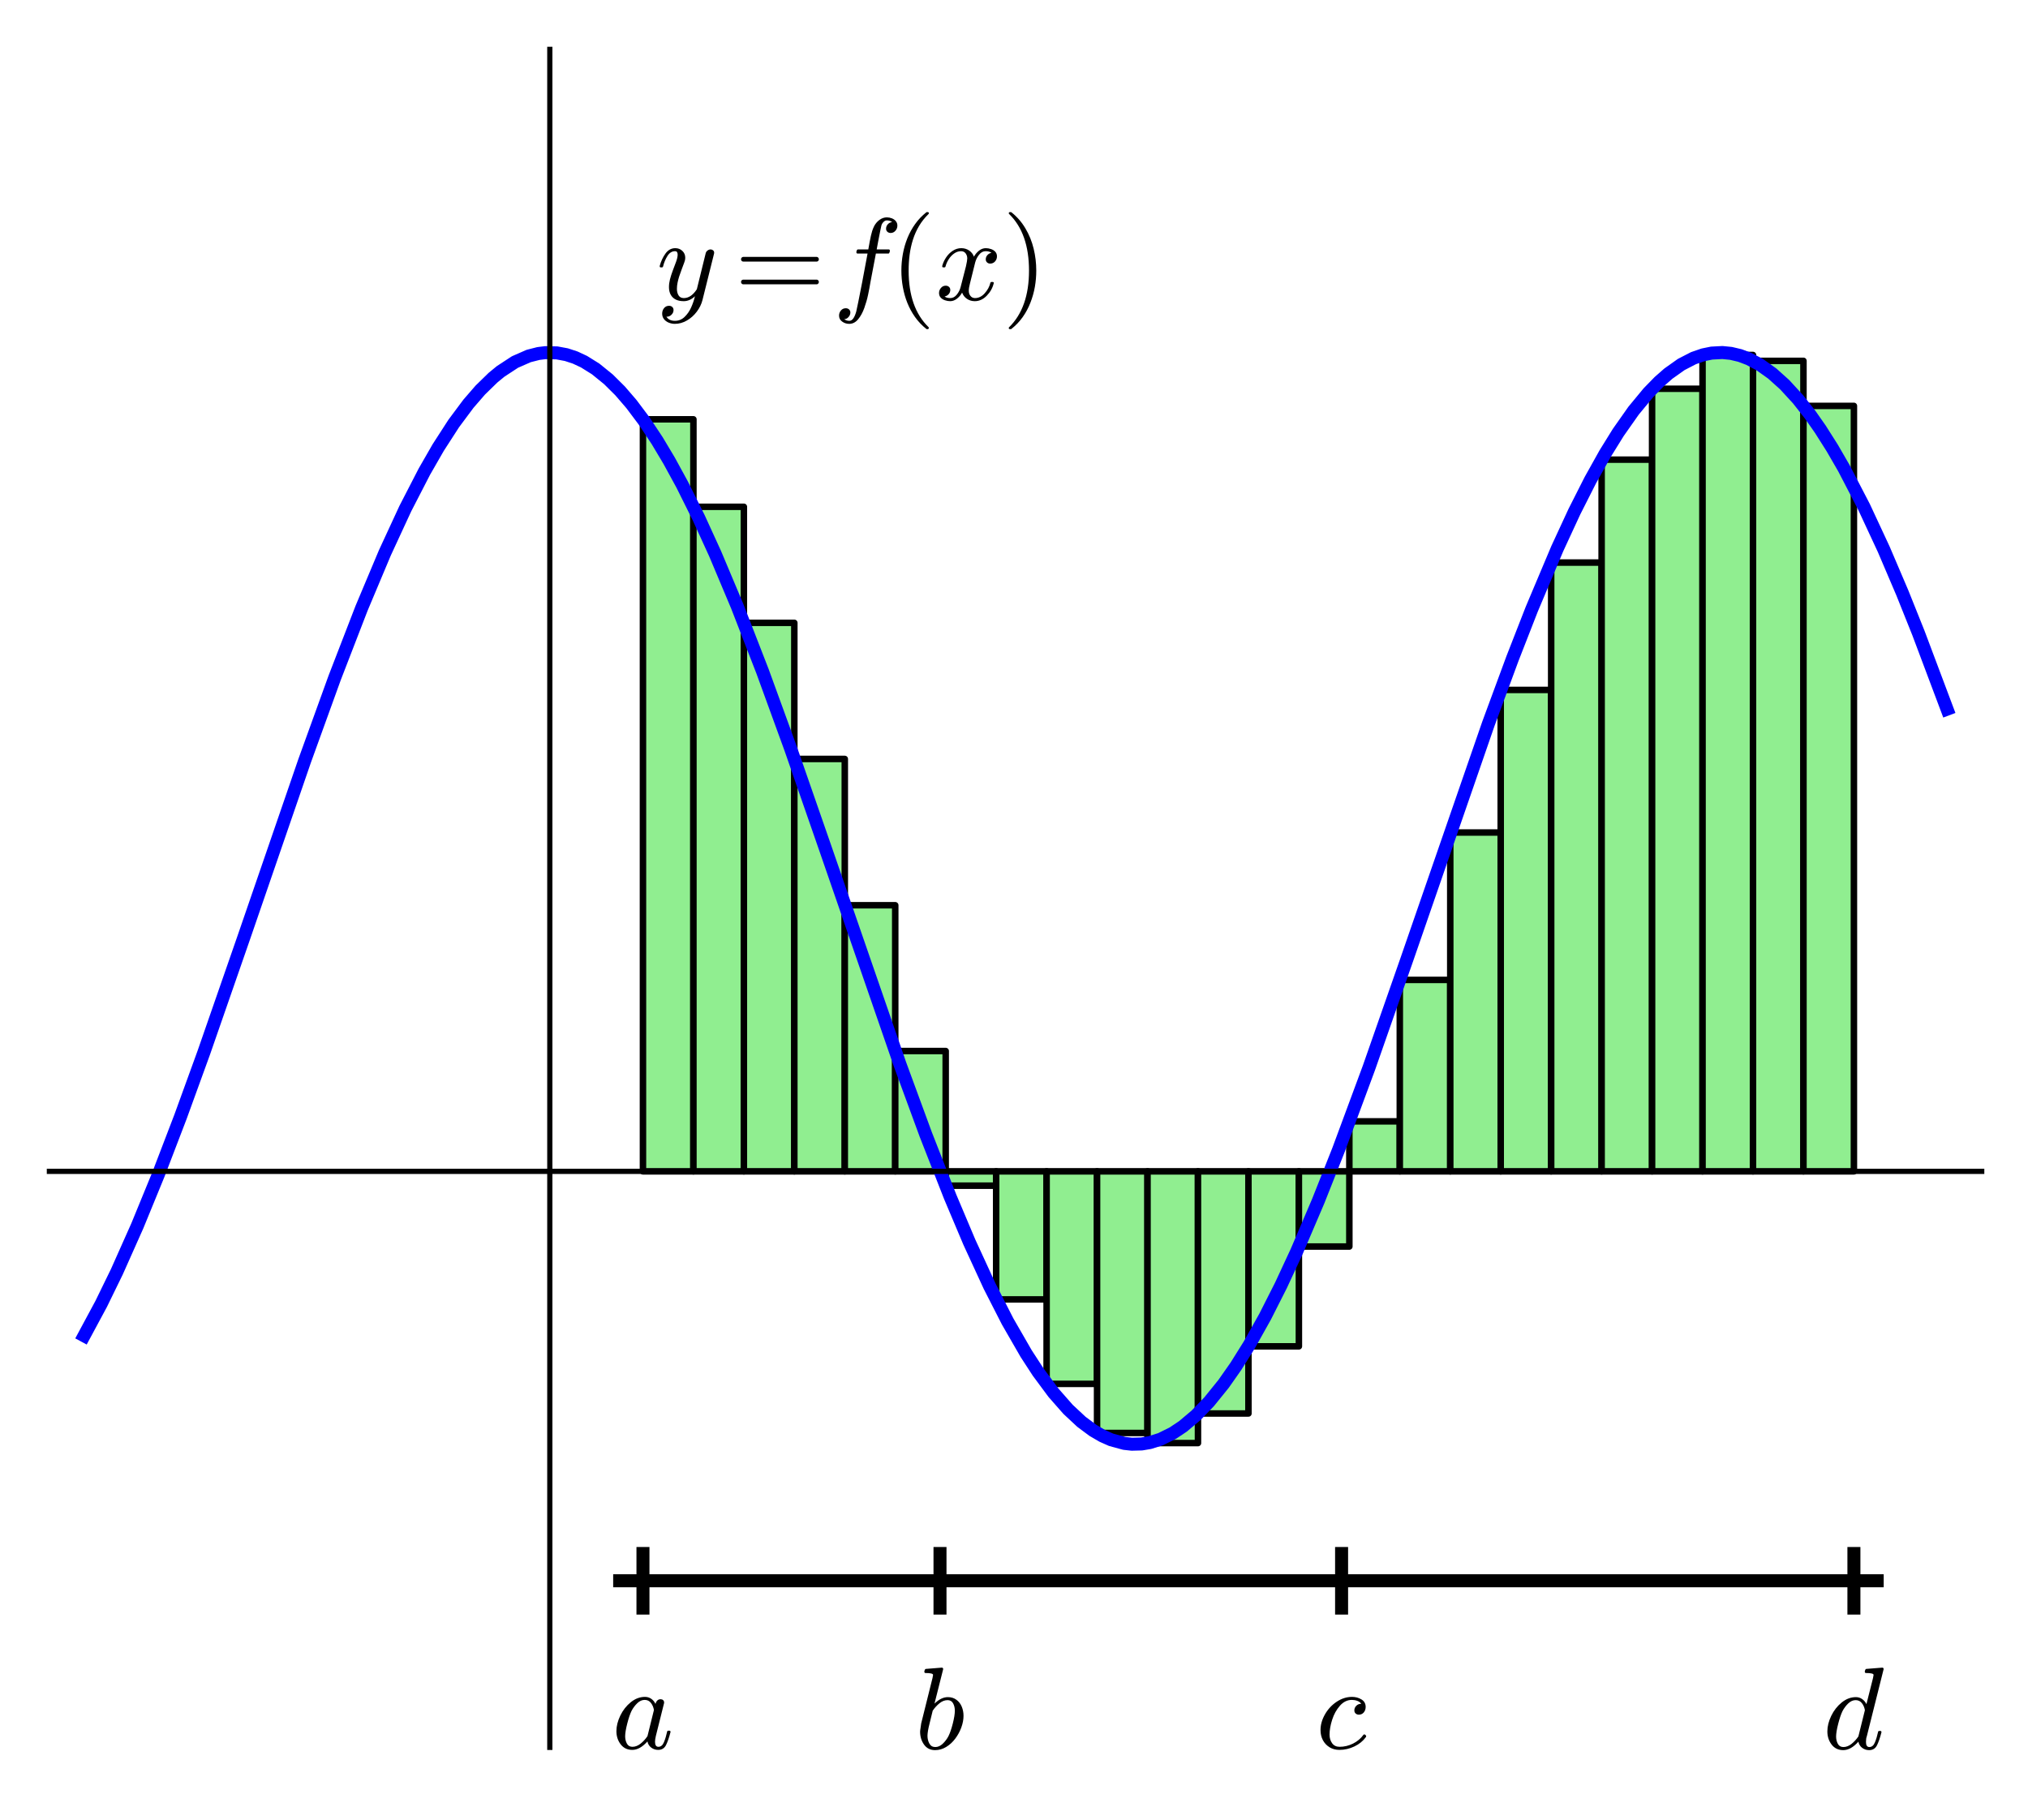 <?xml version="1.0" encoding="utf-8" standalone="no"?>
<!DOCTYPE svg PUBLIC "-//W3C//DTD SVG 1.1//EN"
  "http://www.w3.org/Graphics/SVG/1.1/DTD/svg11.dtd">
<!-- Created with matplotlib (http://matplotlib.org/) -->
<svg height="280pt" version="1.1" viewBox="0 0 312 280" width="312pt" xmlns="http://www.w3.org/2000/svg" xmlns:xlink="http://www.w3.org/1999/xlink">
 <defs>
  <style type="text/css">
*{stroke-linecap:butt;stroke-linejoin:round;}
  </style>
 </defs>
 <g id="figure_1">
  <g id="patch_1">
   <path d="
M0 280.15
L312.48 280.15
L312.48 0
L0 0
z
" style="fill:#ffffff;"/>
  </g>
  <g id="axes_1">
   <g id="patch_2">
    <path d="
M7.2 269.28
L305.28 269.28
L305.28 7.2
L7.2 7.2
z
" style="fill:#ffffff;"/>
   </g>
   <g id="patch_3">
    <path clip-path="url(#pf300deb6a1)" d="
M98.917 180.24
L98.917 64.523
L106.679 64.523
L106.679 180.24
z
" style="fill:#90ee90;"/>
   </g>
   <g id="patch_4">
    <path clip-path="url(#pf300deb6a1)" d="
M98.917 180.24
L98.917 64.523
L106.679 64.523
L106.679 180.24
z
" style="fill:none;stroke:#000000;"/>
   </g>
   <g id="patch_5">
    <path clip-path="url(#pf300deb6a1)" d="
M106.679 180.24
L106.679 77.984
L114.442 77.984
L114.442 180.24
z
" style="fill:#90ee90;"/>
   </g>
   <g id="patch_6">
    <path clip-path="url(#pf300deb6a1)" d="
M106.679 180.24
L106.679 77.984
L114.442 77.984
L114.442 180.24
z
" style="fill:none;stroke:#000000;"/>
   </g>
   <g id="patch_7">
    <path clip-path="url(#pf300deb6a1)" d="
M114.442 180.24
L114.442 95.838
L122.204 95.838
L122.204 180.24
z
" style="fill:#90ee90;"/>
   </g>
   <g id="patch_8">
    <path clip-path="url(#pf300deb6a1)" d="
M114.442 180.24
L114.442 95.838
L122.204 95.838
L122.204 180.24
z
" style="fill:none;stroke:#000000;"/>
   </g>
   <g id="patch_9">
    <path clip-path="url(#pf300deb6a1)" d="
M122.204 180.24
L122.204 116.784
L129.967 116.784
L129.967 180.24
z
" style="fill:#90ee90;"/>
   </g>
   <g id="patch_10">
    <path clip-path="url(#pf300deb6a1)" d="
M122.204 180.24
L122.204 116.784
L129.967 116.784
L129.967 180.24
z
" style="fill:none;stroke:#000000;"/>
   </g>
   <g id="patch_11">
    <path clip-path="url(#pf300deb6a1)" d="
M129.967 180.24
L129.967 139.293
L137.729 139.293
L137.729 180.24
z
" style="fill:#90ee90;"/>
   </g>
   <g id="patch_12">
    <path clip-path="url(#pf300deb6a1)" d="
M129.967 180.24
L129.967 139.293
L137.729 139.293
L137.729 180.24
z
" style="fill:none;stroke:#000000;"/>
   </g>
   <g id="patch_13">
    <path clip-path="url(#pf300deb6a1)" d="
M137.729 180.24
L137.729 161.726
L145.492 161.726
L145.492 180.24
z
" style="fill:#90ee90;"/>
   </g>
   <g id="patch_14">
    <path clip-path="url(#pf300deb6a1)" d="
M137.729 180.24
L137.729 161.726
L145.492 161.726
L145.492 180.24
z
" style="fill:none;stroke:#000000;"/>
   </g>
   <g id="patch_15">
    <path clip-path="url(#pf300deb6a1)" d="
M145.492 180.24
L145.492 182.446
L153.254 182.446
L153.254 180.24
z
" style="fill:#90ee90;"/>
   </g>
   <g id="patch_16">
    <path clip-path="url(#pf300deb6a1)" d="
M145.492 180.24
L145.492 182.446
L153.254 182.446
L153.254 180.24
z
" style="fill:none;stroke:#000000;"/>
   </g>
   <g id="patch_17">
    <path clip-path="url(#pf300deb6a1)" d="
M153.254 180.24
L153.254 199.944
L161.017 199.944
L161.017 180.24
z
" style="fill:#90ee90;"/>
   </g>
   <g id="patch_18">
    <path clip-path="url(#pf300deb6a1)" d="
M153.254 180.24
L153.254 199.944
L161.017 199.944
L161.017 180.24
z
" style="fill:none;stroke:#000000;"/>
   </g>
   <g id="patch_19">
    <path clip-path="url(#pf300deb6a1)" d="
M161.017 180.24
L161.017 212.943
L168.779 212.943
L168.779 180.24
z
" style="fill:#90ee90;"/>
   </g>
   <g id="patch_20">
    <path clip-path="url(#pf300deb6a1)" d="
M161.017 180.24
L161.017 212.943
L168.779 212.943
L168.779 180.24
z
" style="fill:none;stroke:#000000;"/>
   </g>
   <g id="patch_21">
    <path clip-path="url(#pf300deb6a1)" d="
M168.779 180.24
L168.779 220.497
L176.542 220.497
L176.542 180.24
z
" style="fill:#90ee90;"/>
   </g>
   <g id="patch_22">
    <path clip-path="url(#pf300deb6a1)" d="
M168.779 180.24
L168.779 220.497
L176.542 220.497
L176.542 180.24
z
" style="fill:none;stroke:#000000;"/>
   </g>
   <g id="patch_23">
    <path clip-path="url(#pf300deb6a1)" d="
M176.542 180.24
L176.542 222.053
L184.304 222.053
L184.304 180.24
z
" style="fill:#90ee90;"/>
   </g>
   <g id="patch_24">
    <path clip-path="url(#pf300deb6a1)" d="
M176.542 180.24
L176.542 222.053
L184.304 222.053
L184.304 180.24
z
" style="fill:none;stroke:#000000;"/>
   </g>
   <g id="patch_25">
    <path clip-path="url(#pf300deb6a1)" d="
M184.304 180.24
L184.304 217.499
L192.067 217.499
L192.067 180.24
z
" style="fill:#90ee90;"/>
   </g>
   <g id="patch_26">
    <path clip-path="url(#pf300deb6a1)" d="
M184.304 180.24
L184.304 217.499
L192.067 217.499
L192.067 180.24
z
" style="fill:none;stroke:#000000;"/>
   </g>
   <g id="patch_27">
    <path clip-path="url(#pf300deb6a1)" d="
M192.067 180.24
L192.067 207.167
L199.829 207.167
L199.829 180.24
z
" style="fill:#90ee90;"/>
   </g>
   <g id="patch_28">
    <path clip-path="url(#pf300deb6a1)" d="
M192.067 180.24
L192.067 207.167
L199.829 207.167
L199.829 180.24
z
" style="fill:none;stroke:#000000;"/>
   </g>
   <g id="patch_29">
    <path clip-path="url(#pf300deb6a1)" d="
M199.829 180.24
L199.829 191.81
L207.592 191.81
L207.592 180.24
z
" style="fill:#90ee90;"/>
   </g>
   <g id="patch_30">
    <path clip-path="url(#pf300deb6a1)" d="
M199.829 180.24
L199.829 191.81
L207.592 191.81
L207.592 180.24
z
" style="fill:none;stroke:#000000;"/>
   </g>
   <g id="patch_31">
    <path clip-path="url(#pf300deb6a1)" d="
M207.592 180.24
L207.592 172.547
L215.354 172.547
L215.354 180.24
z
" style="fill:#90ee90;"/>
   </g>
   <g id="patch_32">
    <path clip-path="url(#pf300deb6a1)" d="
M207.592 180.24
L207.592 172.547
L215.354 172.547
L215.354 180.24
z
" style="fill:none;stroke:#000000;"/>
   </g>
   <g id="patch_33">
    <path clip-path="url(#pf300deb6a1)" d="
M215.354 180.24
L215.354 150.784
L223.117 150.784
L223.117 180.24
z
" style="fill:#90ee90;"/>
   </g>
   <g id="patch_34">
    <path clip-path="url(#pf300deb6a1)" d="
M215.354 180.24
L215.354 150.784
L223.117 150.784
L223.117 180.24
z
" style="fill:none;stroke:#000000;"/>
   </g>
   <g id="patch_35">
    <path clip-path="url(#pf300deb6a1)" d="
M223.117 180.24
L223.117 128.105
L230.879 128.105
L230.879 180.24
z
" style="fill:#90ee90;"/>
   </g>
   <g id="patch_36">
    <path clip-path="url(#pf300deb6a1)" d="
M223.117 180.24
L223.117 128.105
L230.879 128.105
L230.879 180.24
z
" style="fill:none;stroke:#000000;"/>
   </g>
   <g id="patch_37">
    <path clip-path="url(#pf300deb6a1)" d="
M230.879 180.24
L230.879 106.166
L238.642 106.166
L238.642 180.24
z
" style="fill:#90ee90;"/>
   </g>
   <g id="patch_38">
    <path clip-path="url(#pf300deb6a1)" d="
M230.879 180.24
L230.879 106.166
L238.642 106.166
L238.642 180.24
z
" style="fill:none;stroke:#000000;"/>
   </g>
   <g id="patch_39">
    <path clip-path="url(#pf300deb6a1)" d="
M238.642 180.24
L238.642 86.565
L246.404 86.565
L246.404 180.24
z
" style="fill:#90ee90;"/>
   </g>
   <g id="patch_40">
    <path clip-path="url(#pf300deb6a1)" d="
M238.642 180.24
L238.642 86.565
L246.404 86.565
L246.404 180.24
z
" style="fill:none;stroke:#000000;"/>
   </g>
   <g id="patch_41">
    <path clip-path="url(#pf300deb6a1)" d="
M246.404 180.24
L246.404 70.731
L254.167 70.731
L254.167 180.24
z
" style="fill:#90ee90;"/>
   </g>
   <g id="patch_42">
    <path clip-path="url(#pf300deb6a1)" d="
M246.404 180.24
L246.404 70.731
L254.167 70.731
L254.167 180.24
z
" style="fill:none;stroke:#000000;"/>
   </g>
   <g id="patch_43">
    <path clip-path="url(#pf300deb6a1)" d="
M254.167 180.24
L254.167 59.819
L261.929 59.819
L261.929 180.24
z
" style="fill:#90ee90;"/>
   </g>
   <g id="patch_44">
    <path clip-path="url(#pf300deb6a1)" d="
M254.167 180.24
L254.167 59.819
L261.929 59.819
L261.929 180.24
z
" style="fill:none;stroke:#000000;"/>
   </g>
   <g id="patch_45">
    <path clip-path="url(#pf300deb6a1)" d="
M261.929 180.24
L261.929 54.624
L269.692 54.624
L269.692 180.24
z
" style="fill:#90ee90;"/>
   </g>
   <g id="patch_46">
    <path clip-path="url(#pf300deb6a1)" d="
M261.929 180.24
L261.929 54.624
L269.692 54.624
L269.692 180.24
z
" style="fill:none;stroke:#000000;"/>
   </g>
   <g id="patch_47">
    <path clip-path="url(#pf300deb6a1)" d="
M269.692 180.24
L269.692 55.525
L277.454 55.525
L277.454 180.24
z
" style="fill:#90ee90;"/>
   </g>
   <g id="patch_48">
    <path clip-path="url(#pf300deb6a1)" d="
M269.692 180.24
L269.692 55.525
L277.454 55.525
L277.454 180.24
z
" style="fill:none;stroke:#000000;"/>
   </g>
   <g id="patch_49">
    <path clip-path="url(#pf300deb6a1)" d="
M277.454 180.24
L277.454 62.456
L285.217 62.456
L285.217 180.24
z
" style="fill:#90ee90;"/>
   </g>
   <g id="patch_50">
    <path clip-path="url(#pf300deb6a1)" d="
M277.454 180.24
L277.454 62.456
L285.217 62.456
L285.217 180.24
z
" style="fill:none;stroke:#000000;"/>
   </g>
   <g id="line2d_1">
    <path clip-path="url(#pf300deb6a1)" d="
M12.932 180.24
L299.548 180.24
L299.548 180.24" style="fill:none;"/>
   </g>
   <g id="line2d_2">
    <path clip-path="url(#pf300deb6a1)" d="
M95.334 243.24
L288.8 243.24" style="fill:none;stroke:#000000;stroke-linecap:square;stroke-width:2.0;"/>
   </g>
   <g id="line2d_3">
    <path clip-path="url(#pf300deb6a1)" d="
M98.917 247.44
L98.917 239.04" style="fill:none;stroke:#000000;stroke-linecap:square;stroke-width:2.0;"/>
   </g>
   <g id="line2d_4">
    <path clip-path="url(#pf300deb6a1)" d="
M144.615 247.44
L144.615 239.04" style="fill:none;stroke:#000000;stroke-linecap:square;stroke-width:2.0;"/>
   </g>
   <g id="line2d_5">
    <path clip-path="url(#pf300deb6a1)" d="
M206.398 247.44
L206.398 239.04" style="fill:none;stroke:#000000;stroke-linecap:square;stroke-width:2.0;"/>
   </g>
   <g id="line2d_6">
    <path clip-path="url(#pf300deb6a1)" d="
M285.217 247.44
L285.217 239.04" style="fill:none;stroke:#000000;stroke-linecap:square;stroke-width:2.0;"/>
   </g>
   <g id="line2d_7">
    <path clip-path="url(#pf300deb6a1)" d="
M12.932 205.536
L15.56 200.65
L17.987 195.673
L21.126 188.628
L24.352 180.76
L27.77 171.839
L31.364 161.947
L37.501 144.282
L46.868 117.067
L51.483 104.309
L55.623 93.601
L59.211 85.066
L62.367 78.242
L65.289 72.57
L67.419 68.863
L69.808 65.161
L72.071 62.122
L73.898 60.013
L75.845 58.116
L77.026 57.145
L79.23 55.703
L81.337 54.779
L82.836 54.397
L83.923 54.263
L85.675 54.301
L87.134 54.572
L88.491 55.018
L89.847 55.651
L91.637 56.769
L93.604 58.364
L95.397 60.145
L97.139 62.169
L99.09 64.768
L101.104 67.807
L102.953 70.905
L104.95 74.564
L107.496 79.677
L110.01 85.177
L113.414 93.266
L117.321 103.323
L121.645 115.203
L126.98 130.551
L138.447 163.738
L142.432 174.584
L146.178 184.143
L149.139 191.153
L152.252 197.914
L155.022 203.339
L157.872 208.288
L159.715 211.123
L162.092 214.331
L164.328 216.873
L166.377 218.783
L168.157 220.107
L169.596 220.948
L170.952 221.55
L172.969 222.099
L174.123 222.227
L175.652 222.187
L176.897 221.977
L178.544 221.458
L180.422 220.53
L181.996 219.48
L184.003 217.787
L186.015 215.698
L188.246 212.937
L190.157 210.21
L192.217 206.915
L194.64 202.585
L197.072 197.778
L199.498 192.555
L202.805 184.816
L205.927 176.941
L210.611 164.295
L216.491 147.481
L228.985 111.364
L232.693 101.32
L235.653 93.74
L239.58 84.426
L242.211 78.739
L244.671 73.876
L246.951 69.791
L248.964 66.543
L251.33 63.178
L253.616 60.413
L255.251 58.737
L256.67 57.492
L258.655 56.084
L260.535 55.113
L262.017 54.6
L263.336 54.331
L264.99 54.245
L266.305 54.376
L267.693 54.706
L269.068 55.226
L270.753 56.123
L272.659 57.481
L274.564 59.193
L276.619 61.432
L278.493 63.819
L280.039 66.027
L281.884 68.938
L283.674 72.034
L286.76 77.974
L289.816 84.542
L292.683 91.262
L295.142 97.403
L299.548 109.123
L299.548 109.123" style="fill:none;stroke:#0000ff;stroke-linecap:square;stroke-width:2.0;"/>
   </g>
   <g id="matplotlib.axis_1"/>
   <g id="matplotlib.axis_2"/>
   <g id="patch_51">
    <path d="
M7.2 180.24
L305.28 180.24" style="fill:none;stroke:#000000;stroke-width:0.8;"/>
   </g>
   <g id="patch_52">
    <path d="
M84.586 269.28
L84.586 7.2" style="fill:none;stroke:#000000;stroke-width:0.8;"/>
   </g>
   <g id="text_1">
    <!-- $a$ -->
    <defs>
     <path d="
M17.391 -1.125
Q11.078 -1.125 7.438 3.641
Q3.812 8.406 3.812 14.891
Q3.812 21.297 7.125 28.172
Q10.453 35.062 16.094 39.625
Q21.734 44.188 28.219 44.188
Q31.203 44.188 33.547 42.578
Q35.891 40.969 37.203 38.188
Q38.328 42.188 41.609 42.188
Q42.875 42.188 43.719 41.422
Q44.578 40.672 44.578 39.406
Q44.578 39.109 44.547 38.953
Q44.531 38.812 44.484 38.625
L37.5 10.688
Q36.812 7.719 36.812 5.812
Q36.812 1.516 39.703 1.516
Q42.828 1.516 44.453 5.484
Q46.094 9.469 47.219 14.703
Q47.406 15.281 48 15.281
L49.219 15.281
Q49.609 15.281 49.844 14.938
Q50.094 14.594 50.094 14.312
Q48.344 7.328 46.266 3.094
Q44.188 -1.125 39.5 -1.125
Q36.141 -1.125 33.547 0.844
Q30.953 2.828 30.328 6.109
Q23.875 -1.125 17.391 -1.125
M17.484 1.516
Q21.094 1.516 24.484 4.219
Q27.875 6.938 30.328 10.594
Q30.422 10.688 30.422 10.891
L35.797 32.625
L35.891 32.906
Q35.297 36.469 33.312 39.031
Q31.344 41.609 27.984 41.609
Q24.609 41.609 21.703 38.844
Q18.797 36.078 16.797 32.328
Q14.844 28.328 13.062 21.344
Q11.281 14.359 11.281 10.5
Q11.281 7.031 12.766 4.266
Q14.266 1.516 17.484 1.516" id="Cmmi10-61"/>
    </defs>
    <g transform="translate(94.147 269.207)scale(0.18 -0.18)">
     <use transform="translate(0.0 0.812)" xlink:href="#Cmmi10-61"/>
    </g>
   </g>
   <g id="text_2">
    <!-- $b$ -->
    <defs>
     <path d="
M17.281 -1.125
Q11.234 -1.125 7.859 3.609
Q4.5 8.344 4.5 14.703
Q4.5 15.625 4.953 18.328
Q5.422 21.047 5.422 21.688
L15.094 60.5
Q15.484 62.203 15.578 63.188
Q15.578 64.797 9.078 64.797
Q8.109 64.797 8.109 66.109
Q8.156 66.359 8.328 66.984
Q8.5 67.625 8.766 67.969
Q9.031 68.312 9.516 68.312
L23 69.391
Q24.219 69.391 24.219 68.109
L16.797 38.625
Q22.469 44.188 28.219 44.188
Q32.469 44.188 35.516 41.938
Q38.578 39.703 40.094 36.031
Q41.609 32.375 41.609 28.219
Q41.609 23.391 39.719 18.234
Q37.844 13.094 34.516 8.672
Q31.203 4.25 26.75 1.562
Q22.312 -1.125 17.281 -1.125
M17.484 1.516
Q20.906 1.516 23.875 4.375
Q26.859 7.234 28.719 10.797
Q30.719 14.797 32.453 21.656
Q34.188 28.516 34.188 32.625
Q34.188 36.188 32.688 38.891
Q31.203 41.609 27.984 41.609
Q24.359 41.609 21.062 38.938
Q17.781 36.281 15.281 32.625
L12.5 21.297
Q10.891 14.984 10.797 11.188
Q10.797 7.422 12.422 4.469
Q14.062 1.516 17.484 1.516" id="Cmmi10-62"/>
    </defs>
    <g transform="translate(140.745 269.207)scale(0.18 -0.18)">
     <use transform="translate(0.0 0.609)" xlink:href="#Cmmi10-62"/>
    </g>
   </g>
   <g id="text_3">
    <!-- $c$ -->
    <defs>
     <path d="
M11.719 11.922
Q11.719 7.562 13.938 4.531
Q16.156 1.516 20.312 1.516
Q26.266 1.516 31.75 4.25
Q37.25 6.984 40.719 11.812
Q41.016 12.109 41.5 12.109
Q42 12.109 42.5 11.547
Q43.016 10.984 43.016 10.5
Q43.016 10.109 42.828 9.906
Q39.156 4.781 32.953 1.828
Q26.766 -1.125 20.125 -1.125
Q15.328 -1.125 11.672 1.141
Q8.016 3.422 6 7.219
Q4 11.031 4 15.828
Q4 22.562 7.766 29.203
Q11.531 35.844 17.781 40.016
Q24.031 44.188 30.906 44.188
Q35.406 44.188 38.984 42.016
Q42.578 39.844 42.578 35.594
Q42.578 32.859 40.984 30.922
Q39.406 29 36.719 29
Q35.109 29 34 30
Q32.906 31 32.906 32.625
Q32.906 34.969 34.609 36.625
Q36.328 38.281 38.625 38.281
L38.812 38.281
Q37.641 39.984 35.422 40.797
Q33.203 41.609 30.812 41.609
Q24.953 41.609 20.547 36.594
Q16.156 31.594 13.938 24.625
Q11.719 17.672 11.719 11.922" id="Cmmi10-63"/>
    </defs>
    <g transform="translate(202.438 269.207)scale(0.18 -0.18)">
     <use transform="translate(0.0 0.812)" xlink:href="#Cmmi10-63"/>
    </g>
   </g>
   <g id="text_4">
    <!-- $d$ -->
    <defs>
     <path d="
M17.391 -1.125
Q11.078 -1.125 7.438 3.641
Q3.812 8.406 3.812 14.891
Q3.812 21.297 7.125 28.172
Q10.453 35.062 16.094 39.625
Q21.734 44.188 28.219 44.188
Q31.156 44.188 33.516 42.547
Q35.891 40.922 37.203 38.188
L42.828 60.5
Q43.219 62.203 43.312 63.188
Q43.312 64.797 36.812 64.797
Q35.797 64.797 35.797 66.109
Q35.844 66.359 36.016 66.984
Q36.188 67.625 36.453 67.969
Q36.719 68.312 37.203 68.312
L50.688 69.391
Q51.906 69.391 51.906 68.109
L37.5 10.594
Q36.812 8.938 36.812 5.812
Q36.812 1.516 39.703 1.516
Q42.828 1.516 44.453 5.484
Q46.094 9.469 47.219 14.703
Q47.406 15.281 48 15.281
L49.219 15.281
Q49.609 15.281 49.844 14.938
Q50.094 14.594 50.094 14.312
Q48.344 7.328 46.266 3.094
Q44.188 -1.125 39.5 -1.125
Q36.141 -1.125 33.547 0.844
Q30.953 2.828 30.328 6.109
Q23.875 -1.125 17.391 -1.125
M17.484 1.516
Q21.094 1.516 24.484 4.219
Q27.875 6.938 30.328 10.594
Q30.422 10.688 30.422 10.984
L35.891 33.016
Q35.297 36.531 33.297 39.062
Q31.297 41.609 27.984 41.609
Q24.609 41.609 21.703 38.844
Q18.797 36.078 16.797 32.328
Q14.844 28.328 13.062 21.344
Q11.281 14.359 11.281 10.5
Q11.281 7.031 12.766 4.266
Q14.266 1.516 17.484 1.516" id="Cmmi10-64"/>
    </defs>
    <g transform="translate(280.447 269.207)scale(0.18 -0.18)">
     <use transform="translate(0.0 0.609)" xlink:href="#Cmmi10-64"/>
    </g>
   </g>
   <g id="text_5">
    <!-- $y=f(x)$ -->
    <defs>
     <path d="
M31 -24.812
Q25.438 -20.406 21.406 -14.719
Q17.391 -9.031 14.812 -2.578
Q12.25 3.859 10.984 10.891
Q9.719 17.922 9.719 25
Q9.719 32.172 10.984 39.203
Q12.25 46.234 14.859 52.734
Q17.484 59.234 21.531 64.891
Q25.594 70.562 31 74.812
Q31 75 31.5 75
L32.422 75
Q32.719 75 32.953 74.734
Q33.203 74.469 33.203 74.125
Q33.203 73.688 33.016 73.484
Q28.125 68.703 24.875 63.234
Q21.625 57.766 19.641 51.578
Q17.672 45.406 16.797 38.781
Q15.922 32.172 15.922 25
Q15.922 -6.781 32.906 -23.297
Q33.203 -23.578 33.203 -24.125
Q33.203 -24.359 32.938 -24.672
Q32.672 -25 32.422 -25
L31.5 -25
Q31 -25 31 -24.812" id="Cmr10-28"/>
     <path d="
M6.5 -25
Q5.609 -25 5.609 -24.125
Q5.609 -23.688 5.812 -23.484
Q22.906 -6.781 22.906 25
Q22.906 56.781 6 73.297
Q5.609 73.531 5.609 74.125
Q5.609 74.469 5.875 74.734
Q6.156 75 6.5 75
L7.422 75
Q7.719 75 7.906 74.812
Q15.094 69.141 19.875 61.031
Q24.656 52.938 26.875 43.75
Q29.109 34.578 29.109 25
Q29.109 17.922 27.906 11.062
Q26.703 4.203 24.094 -2.453
Q21.484 -9.125 17.484 -14.766
Q13.484 -20.406 7.906 -24.812
Q7.719 -25 7.422 -25
z
" id="Cmr10-29"/>
     <path d="
M7.516 13.281
Q6.688 13.281 6.141 13.906
Q5.609 14.547 5.609 15.281
Q5.609 16.109 6.141 16.688
Q6.688 17.281 7.516 17.281
L70.312 17.281
Q71.047 17.281 71.578 16.688
Q72.125 16.109 72.125 15.281
Q72.125 14.547 71.578 13.906
Q71.047 13.281 70.312 13.281
z

M7.516 32.719
Q6.688 32.719 6.141 33.297
Q5.609 33.891 5.609 34.719
Q5.609 35.453 6.141 36.078
Q6.688 36.719 7.516 36.719
L70.312 36.719
Q71.047 36.719 71.578 36.078
Q72.125 35.453 72.125 34.719
Q72.125 33.891 71.578 33.297
Q71.047 32.719 70.312 32.719
z
" id="Cmr10-3d"/>
     <path d="
M9.719 -16.5
Q11.578 -17.922 14.203 -17.922
Q17.781 -17.922 20.016 -10.016
Q20.953 -6.203 25.094 15.094
L29.688 39.594
L21.094 39.594
Q20.125 39.594 20.125 40.922
Q20.516 43.109 21.391 43.109
L30.328 43.109
L31.5 49.609
Q32.078 52.641 32.562 54.812
Q33.062 56.984 33.625 58.828
Q34.188 60.688 35.297 62.984
Q37.016 66.266 39.922 68.391
Q42.828 70.516 46.188 70.516
Q48.391 70.516 50.469 69.703
Q52.547 68.891 53.859 67.281
Q55.172 65.672 55.172 63.484
Q55.172 60.938 53.484 59.047
Q51.812 57.172 49.422 57.172
Q47.797 57.172 46.656 58.172
Q45.516 59.188 45.516 60.797
Q45.516 62.984 47 64.625
Q48.484 66.266 50.688 66.5
Q48.828 67.922 46.094 67.922
Q44.578 67.922 43.234 66.5
Q41.891 65.094 41.5 63.484
Q40.875 60.938 38.719 49.703
L37.5 43.109
L47.797 43.109
Q48.781 43.109 48.781 41.797
Q48.734 41.547 48.578 40.938
Q48.438 40.328 48.172 39.953
Q47.906 39.594 47.516 39.594
L36.812 39.594
L32.172 15.188
Q31.297 9.859 30.141 4.359
Q29 -1.125 26.922 -6.906
Q24.859 -12.703 21.625 -16.609
Q18.406 -20.516 14.016 -20.516
Q10.641 -20.516 7.984 -18.578
Q5.328 -16.656 5.328 -13.484
Q5.328 -10.938 6.953 -9.047
Q8.594 -7.172 11.078 -7.172
Q12.75 -7.172 13.859 -8.172
Q14.984 -9.188 14.984 -10.797
Q14.984 -12.938 13.391 -14.719
Q11.812 -16.5 9.719 -16.5" id="Cmmi10-66"/>
     <path d="
M7.812 2.875
Q9.578 1.516 12.797 1.516
Q15.922 1.516 18.312 4.516
Q20.703 7.516 21.578 11.078
L26.125 28.812
Q27.203 33.641 27.203 35.406
Q27.203 37.891 25.812 39.75
Q24.422 41.609 21.922 41.609
Q18.75 41.609 15.969 39.625
Q13.188 37.641 11.281 34.594
Q9.375 31.547 8.594 28.422
Q8.406 27.781 7.812 27.781
L6.594 27.781
Q5.812 27.781 5.812 28.719
L5.812 29
Q6.781 32.719 9.125 36.25
Q11.469 39.797 14.859 41.984
Q18.266 44.188 22.125 44.188
Q25.781 44.188 28.734 42.234
Q31.688 40.281 32.906 36.922
Q34.625 39.984 37.281 42.078
Q39.938 44.188 43.109 44.188
Q45.266 44.188 47.5 43.422
Q49.75 42.672 51.172 41.109
Q52.594 39.547 52.594 37.203
Q52.594 34.672 50.953 32.828
Q49.312 31 46.781 31
Q45.172 31 44.094 32.031
Q43.016 33.062 43.016 34.625
Q43.016 36.719 44.453 38.297
Q45.906 39.891 47.906 40.188
Q46.094 41.609 42.922 41.609
Q39.703 41.609 37.328 38.625
Q34.969 35.641 33.984 31.984
L29.594 14.312
Q28.516 10.297 28.516 7.719
Q28.516 5.172 29.953 3.344
Q31.391 1.516 33.797 1.516
Q38.484 1.516 42.156 5.641
Q45.844 9.766 47.016 14.703
Q47.219 15.281 47.797 15.281
L49.031 15.281
Q49.422 15.281 49.656 15.016
Q49.906 14.75 49.906 14.406
Q49.906 14.312 49.812 14.109
Q48.391 8.156 43.844 3.516
Q39.312 -1.125 33.594 -1.125
Q29.938 -1.125 26.984 0.844
Q24.031 2.828 22.797 6.203
Q21.234 3.266 18.469 1.062
Q15.719 -1.125 12.594 -1.125
Q10.453 -1.125 8.172 -0.359
Q5.906 0.391 4.484 1.953
Q3.078 3.516 3.078 5.906
Q3.078 8.25 4.703 10.172
Q6.344 12.109 8.797 12.109
Q10.453 12.109 11.578 11.109
Q12.703 10.109 12.703 8.5
Q12.703 6.391 11.297 4.828
Q9.906 3.266 7.812 2.875" id="Cmmi10-78"/>
     <path d="
M8.406 -14.312
Q10.5 -17.922 15.719 -17.922
Q20.453 -17.922 23.922 -14.594
Q27.391 -11.281 29.516 -6.562
Q31.641 -1.859 32.812 3.078
Q28.375 -1.125 23.188 -1.125
Q19.234 -1.125 16.453 0.234
Q13.672 1.609 12.125 4.312
Q10.594 7.031 10.594 10.891
Q10.594 14.156 11.469 17.594
Q12.359 21.047 13.938 25.266
Q15.531 29.5 16.703 32.625
Q18.016 36.281 18.016 38.625
Q18.016 41.609 15.828 41.609
Q11.859 41.609 9.297 37.531
Q6.734 33.453 5.516 28.422
Q5.328 27.781 4.688 27.781
L3.516 27.781
Q2.688 27.781 2.688 28.719
L2.688 29
Q4.297 34.969 7.609 39.578
Q10.938 44.188 16.016 44.188
Q19.578 44.188 22.047 41.844
Q24.516 39.5 24.516 35.891
Q24.516 34.031 23.688 31.984
Q23.25 30.766 21.688 26.656
Q20.125 22.562 19.281 19.875
Q18.453 17.188 17.922 14.594
Q17.391 12.016 17.391 9.422
Q17.391 6.109 18.797 3.812
Q20.219 1.516 23.297 1.516
Q29.5 1.516 34.422 9.078
L42 39.891
Q42.328 41.219 43.547 42.156
Q44.781 43.109 46.188 43.109
Q47.406 43.109 48.312 42.328
Q49.219 41.547 49.219 40.281
Q49.219 39.703 49.125 39.5
L39.203 -0.297
Q37.891 -5.422 34.375 -10.109
Q30.859 -14.797 25.906 -17.656
Q20.953 -20.516 15.578 -20.516
Q12.984 -20.516 10.438 -19.5
Q7.906 -18.5 6.344 -16.5
Q4.781 -14.5 4.781 -11.812
Q4.781 -9.078 6.391 -7.078
Q8.016 -5.078 10.688 -5.078
Q12.312 -5.078 13.406 -6.078
Q14.5 -7.078 14.5 -8.688
Q14.5 -10.984 12.781 -12.688
Q11.078 -14.406 8.797 -14.406
Q8.688 -14.359 8.594 -14.328
Q8.5 -14.312 8.406 -14.312" id="Cmmi10-79"/>
    </defs>
    <g transform="translate(101.011 46.14)scale(0.18 -0.18)">
     <use xlink:href="#Cmmi10-79"/>
     <use transform="translate(66.582 0.0)" xlink:href="#Cmr10-3d"/>
     <use transform="translate(150.641 0.0)" xlink:href="#Cmmi10-66"/>
     <use transform="translate(199.518 0.0)" xlink:href="#Cmr10-28"/>
     <use transform="translate(238.336 0.0)" xlink:href="#Cmmi10-78"/>
     <use transform="translate(295.416 0.0)" xlink:href="#Cmr10-29"/>
    </g>
   </g>
  </g>
 </g>
 <defs>
  <clipPath id="pf300deb6a1">
   <rect height="262.08" width="298.08" x="7.2" y="7.2"/>
  </clipPath>
 </defs>
</svg>
